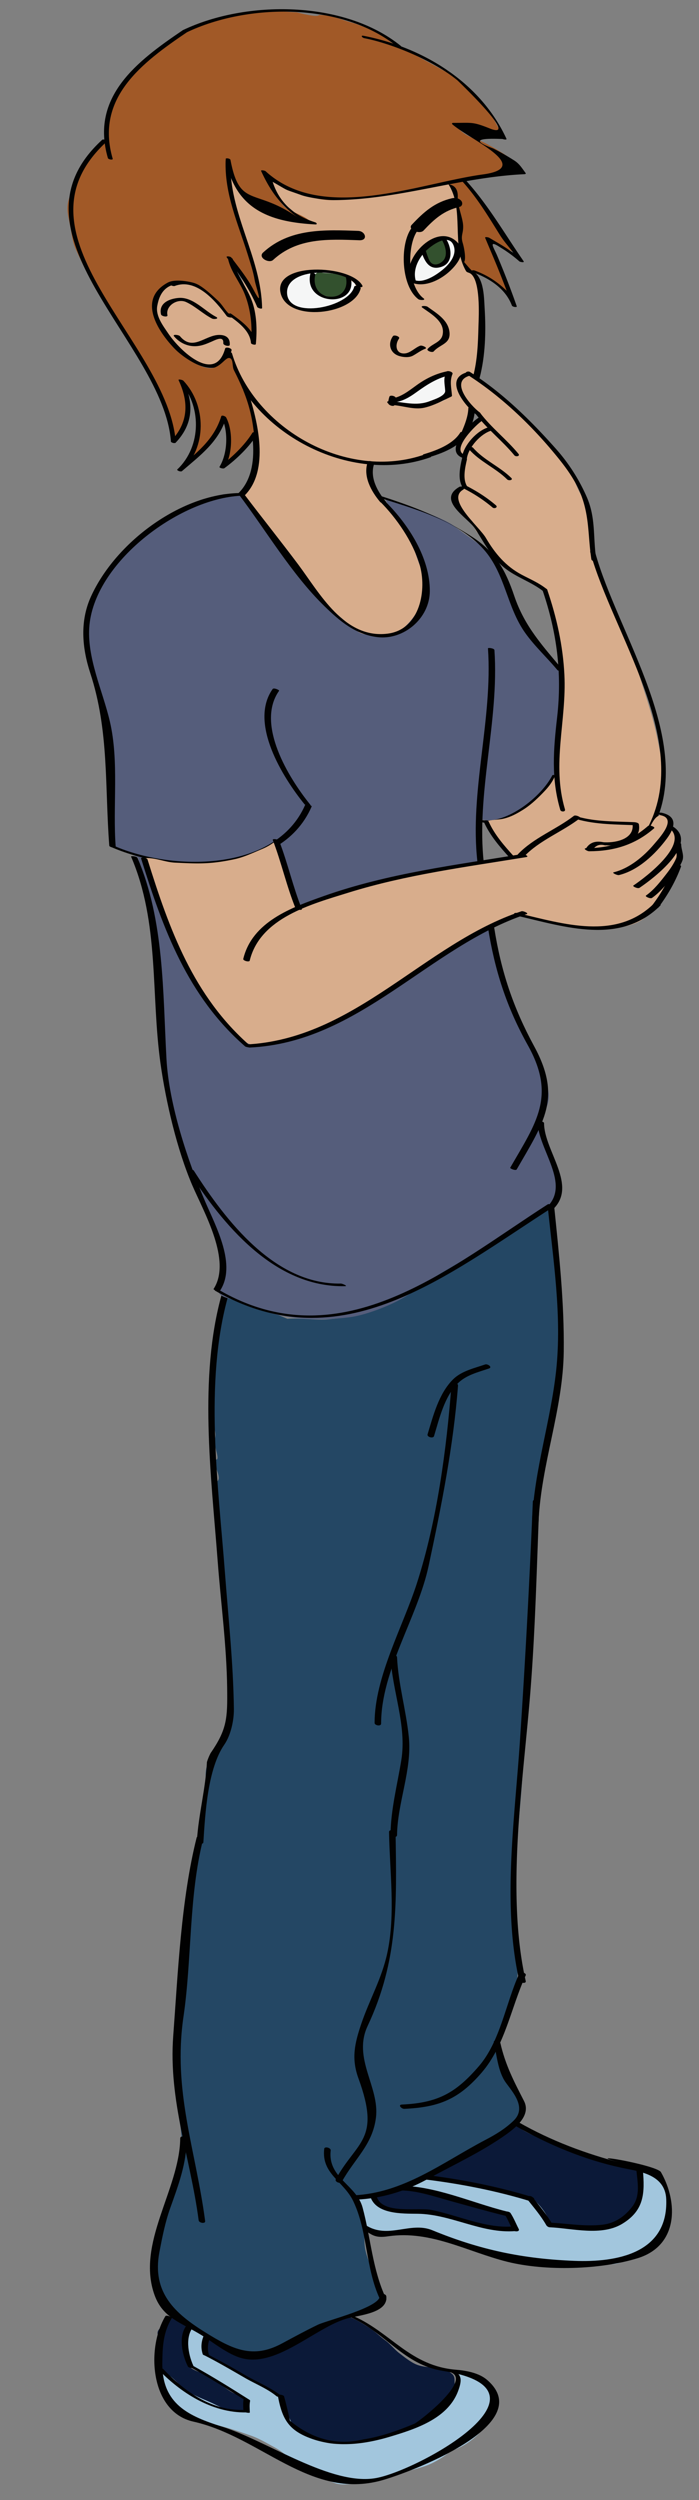 <svg xmlns="http://www.w3.org/2000/svg" width="53.802" height="192.227" viewBox="-4.886 -0.206 53.802 192.227"><rect x="-4.886" y="-0.206" width="53.802" height="192.227" fill="#808080" stroke="none"/><defs><style/></defs><g id="ID0.3783438066020608" transform="translate(.15 .55)"><g id="Shoes"><path id="Shoe_Right" fill="#0B1938" d="M36.281 170.044c.189.562 1.638 1.113 2.191 1.359.938.416 2.063.902 3.021 1.205.892.281 1.708.58 2.644.811.403.098 1.242.242 1.641.322.623.127.406.729.527 1.209.633 2.535-2.234 3.635-4.336 3.697-.576.018-1.062-.137-1.607-.252-.432-.092-1.133.008-1.529-.18-.83-.387-.695-1.646-1.723-1.984-2.518-.832-5.367-1.541-7.959-1.762.928-.617 2.574-1.576 3.479-2.094 1.134-.648 2.233-1.396 3.334-1.949m.209 8.305c-.138-.283-.26-.613-.425-.881-.165-.268.079-.166-.181-.314-.213-.121-.922-.18-1.158-.26-.995-.346-2.005-.598-3.016-.916a50.292 50.292 0 0 0-2.377-.682c-.658-.17-1.635-.375-2.293-.23-.576.121-1.381.488-1.978.5-.337 1.602 3.61 1.371 4.438 1.424 1.775.109 3.543 1.166 5.307 1.389.546.072 1.01-.227 1.535-.154" transform="matrix(.95 0 0 .95 .15 .9)"/><path id="Shoe_Trim_Right_1_" fill="#A2C6DD" d="M46.435 173.858c-.06.174.164.531.129.797-.045.334-.166.572-.098.926.129.645-.273.977-.568 1.539-.248.473-1.018.963-1.508 1.129-.953.324-1.863.348-2.854.297-.458-.027-.926-.051-1.377-.096-.23-.023-.598.029-.807-.066-.172-.076-.151-.098-.239-.285-.323-.674-.644-1.154-1.188-1.688-.279-.277-.473-.312-.875-.422-.469-.131-.787-.127-1.259-.246-.417-.107-1.08-.277-1.513-.34-.512-.068-.881-.229-1.387-.354-.611-.148-1.254-.291-1.881-.357-.496-.055-1.043-.217-1.529-.217a2.134 2.134 0 0 0-.885.197c-.869.416-1.211.5-1.313.729.614.256 1.36.051 2.006.277.675.234 1.377.498 2.095.662.756.174 1.502.498 2.273.615.318.047.6.135.921.213.349.082.911.096 1.214.285.246.152.645.965.63 1.246-1.176.062-2.428-.066-3.532-.479-.783-.291-1.59-.598-2.391-.797-1.234-.309-2.652.18-3.855-.209-.553-.178-1.019-.133-1.435-.549-.224-.225-.28-.654-.612-.645-.24.006-.638.041-.854.133-.536.225-.116.934.04 1.338.184.477.533 1.201 1.012 1.365.52.176 1.205.23 1.77.127a10.797 10.797 0 0 1 1.799-.184c1.253-.037 2.51.699 3.697 1.146.816.307 1.658.566 2.455.9.668.279 1.363.332 2.071.439.888.135 1.704.014 2.603.102.949.096 1.951.18 2.91.104.881-.07 1.976.213 2.806-.146.291-.127.524-.139.812-.271.551-.252 1.35-.646 1.766-1.086.559-.592 1.021-.709 1.271-1.604.206-.74.146-1.207.086-1.896a5.496 5.496 0 0 0-.489-1.762c-.125-.27-.404-.492-.656-.629-.207-.113-1.195-.457-1.291-.23" transform="matrix(.95 0 0 .95 .15 .9)"/><path id="Shoe_Left" fill="#0B1938" d="M22.547 185.722c.628.107 1.271.541 1.808.871.608.373.895.719 1.453 1.123.34.248.742.74 1.08.996.375.285.731.574 1.146.803.751.412 1.453.275 2.251.447.295.068.587.203.833.391.297.229.242.449.255.812.011.371.086.707-.12 1.027a7.38 7.38 0 0 1-1.123 1.281c-.391.332-.695.334-1.084.662-.359.305-1.014.611-1.471.701-1.158.229-1.385.52-2.538.791-.851.197-2.53.455-3.417.406-.607-.027-.953-.188-1.527-.34-.654-.176-1.211-.391-1.756-.789-.562-.416-.668-.768-.729-1.445-.023-.264-.285-.625-.414-.859-.127-.234-.191-.527-.416-.639-.538-.281-1.04-.588-1.561-.887-.605-.342-1.166-.74-1.793-1.045-.595-.287-1.148-.703-1.746-.963-.358-.154-.611-.162-.67-.604-.043-.322.148-.617.133-.953.851.299 1.563.879 2.41 1.217.361.145.658.326 1.055.383.443.061.781-.107 1.186-.271.414-.168.848-.328 1.281-.475.512-.174.943-.467 1.42-.697.994-.486 2.057-1.137 3.07-1.57.197-.084 1.488-.312 1.479-.504m-8.622 6.944c-.071-.301-.657-.449-.924-.572-.297-.137-.533-.32-.797-.504-.517-.354-1.037-.727-1.593-1.025-.516-.279-1.178-.35-1.401-.926-.09-.229-.078-.473-.14-.73-.053-.242.119-.604.06-.859-.131-.559-.108-.877.179-1.338-.408-.312-.877-.619-1.375-.768-.371-.113-.576.02-.629.375-.044.285-.24.4-.41.645-.179.252-.006.459-.043.787-.041.342.017.693.03 1.029.024.611-.131 1.229.384 1.656.498.412.891.914 1.37 1.34.619.551 1.371.816 2.111 1.18.384.189.782.334 1.192.475.457.16 1.045.441 1.545.355.25-.043.401-.18.474-.443.043-.16.047-.654-.099-.701" transform="matrix(.95 0 0 .95 .15 .9)"/><path id="Shoe_Trim_Left" fill="#A2C6DD" d="M31.357 190.142c.832.197.287 1.553.025 1.979-.273.445-.367.775-.822 1.086-.268.182-.613.299-.859.516-.283.248-.385.365-.766.535-1.098.482-2.459 1.078-3.627 1.365-.746.182-1.627.34-2.396.414-1.547.145-2.571-.119-3.951-.896-1.008-.57-1.073-1.656-1.457-2.607-.2-.494-.735-.596-1.188-.865-.654-.389-1.277-.805-1.943-1.18-.695-.391-1.418-.73-2.127-1.105-.564-.303-1.225-.596-1.123-1.34.035-.246.382-.615.312-.766-.068-.152-.521-.25-.664-.318-.154-.078-.402-.33-.572-.346-.463-.029-.578.92-.574 1.303.008.482.086 1.09.279 1.527.135.305.369.381.639.541.364.219.688.49 1.061.68.598.305 1.109.678 1.688 1.021.436.26 1.184.543 1.312 1.043.055.211.164.586-.068.701-.159.08-.686-.064-.893-.064-.695 0-1.176-.256-1.783-.549-.78-.377-1.756-.695-2.426-1.242-.533-.432-1.082-1.174-1.779-1.359-.043.258.094.547.162.793.076.277.09.51.09.797 0 .607.148 1.02.582 1.457.766.781 2.127 1.02 3.178 1.195 1.072.178 2.15.561 3.193.924.691.242 1.24.582 1.881.926.683.367 1.145.82 1.744 1.264.301.221.613.398.895.645.223.193.426.236.701.352.359.152.754.369 1.115.484.26.086.504.205.766.248.703.109 1.441-.076 2.141-.098 1.012-.033 1.91-.385 2.855-.738.902-.344 1.857-.453 2.715-.91a7.454 7.454 0 0 0 1.115-.699c.354-.281.751-.379 1.146-.588 1.49-.787 3.099-2.576 2.678-4.359-.148-.629-.665-1.158-1.276-1.361-.585-.197-1.444-.488-2.069-.455" transform="matrix(.95 0 0 .95 .15 .9)"/><g id="Right_Shoe_Lines"><g id="ID0.6123573230579495" fill="#010101"><path id="ID0.28505046339705586" d="M24.16 178.345c-.211-.139-.645.039-.346.229.859.562 1.06.846 2.182.68 3.439-.502 6.411 1.252 9.641 2.061 3.086.77 7.531.658 10.586-.293 3.284-1.023 3.269-4.518 1.869-6.959-.335-.586-6.982-1.73-3.125-.719-2.966-.773-5.767-1.812-8.434-3.336-.258-.145-.541.129-.23.309 2.674 1.527 5.549 2.732 8.569 3.385 1.317.289 3.571.473 3.649 2.562.162 4.357-3.989 5.115-7.444 4.979-4.162-.166-7.601-.873-11.511-2.479-1.781-.732-3.6.762-5.406-.419z" transform="matrix(.95 0 0 .95 .15 .9)"/><path id="ID0.2633480802178383" d="M46.625 173.872c-.021-.232-.555-.309-.531-.041.09 1.002.358 2.113-.308 3-.601.799-1.409 1.369-2.433 1.486-1.451.166-2.873-.107-4.32-.172-.357-.018-.247.363.048.379 1.833.084 4.204.746 5.897-.293 1.761-1.078 1.814-2.472 1.647-4.359z" transform="matrix(.95 0 0 .95 .15 .9)"/><path id="ID0.7318954882211983" d="M37.691 176.095c-.146-.186-.645-.109-.438.15.545.688 1.118 1.354 1.554 2.119.112.197.646.197.502-.059-.456-.798-1.05-1.493-1.618-2.21z" transform="matrix(.95 0 0 .95 .15 .9)"/><path id="ID0.9398090578615665" d="M28.974 174.28c-.357-.045-.24.344.047.379 2.85.348 5.779.924 8.52 1.766.322.1.413-.256.096-.354-2.796-.859-5.76-1.437-8.663-1.791z" transform="matrix(.95 0 0 .95 .15 .9)"/><path id="ID0.4406727198511362" d="M26.793 175.171c-.354.006-.065.381.183.379 1.26-.025 2.752.482 3.945.814 1.508.418 3.012.848 4.532 1.223.323.084.421-.273.095-.354-2.764-.687-5.867-2.121-8.755-2.062z" transform="matrix(.95 0 0 .95 .15 .9)"/><path id="ID0.2346159191802144" d="M36.289 178.833c.355-.029.07-.396-.182-.377-2.225.182-4.471-.912-6.611-1.334-1.113-.221-4.008.383-4.432-1.086-.064-.225-.602-.287-.53-.041.431 1.498 2.606 1.42 3.851 1.436 2.699.031 5.181 1.623 7.904 1.402z" transform="matrix(.95 0 0 .95 .15 .9)"/><path id="ID0.8513877997174859" d="M35.908 177.38c-.123-.188-.659-.184-.501.059.263.4.435.848.657 1.271.104.201.638.205.5-.057-.221-.422-.394-.873-.656-1.273z" transform="matrix(.95 0 0 .95 .15 .9)"/></g></g><g id="Left_Shoe_Lines"><g id="ID0.5589553508907557" fill="#010101"><path id="ID0.23305168049409986" d="M8.468 185.862c.035-.061-.451-.266-.525-.146-1.577 2.6-1.231 7.76 2.263 8.537 5.461 1.219 9.446 6.348 15.237 4.764 2.102-.576 12.791-4.502 8.557-8.145-.654-.562-1.686-.75-2.5-.816-3.693-.299-5.266-2.963-8.225-4.299-.114-.047-.612-.084-.299.061 2.86 1.291 4.289 3.832 7.443 4.33 9.805 1.549-1.984 8.055-5.41 8.674-3.631.656-8.828-3.014-12.484-4.164-2.696-.846-4.864-1.832-4.832-5.107.012-1.349.062-2.517.775-3.689z" transform="matrix(.95 0 0 .95 .15 .9)"/><path id="ID0.32446596631780267" d="M14.5 193.509c.254-.004-.236-.205-.341-.203-2.536.045-4.746-1.564-6.392-3.309-.084-.09-.578-.156-.477-.049 1.844 1.953 4.42 3.612 7.21 3.561z" transform="matrix(.95 0 0 .95 .15 .9)"/><path id="ID0.22177046863362193" d="M30.955 190.071c-.305-.074-.348.074-.04.148 2.134.52-2.454 4.062-2.804 4.207-1.311.545-2.697 1.047-4.11 1.262-2.129.516-4.116.016-5.967-1.506a33.894 33.894 0 0 0-.472-1.955c-.026-.158-.53-.188-.522-.143.345 1.943.86 2.889 2.781 3.566 2.047.723 4.266.439 6.31-.174 2.076-.623 4.686-1.455 5.525-3.695.38-1.016.287-1.469-.701-1.71z" transform="matrix(.95 0 0 .95 .15 .9)"/><path id="ID0.3993028518743813" d="M11.364 188.81c-.117-.059-.61-.1-.302.057 1.142.576 2.238 1.223 3.345 1.859.812.469 1.812.869 2.532 1.467.097.078.58.135.476.047-.875-.725-2.021-1.174-3-1.744a59.584 59.584 0 0 0-3.051-1.686z" transform="matrix(.95 0 0 .95 .15 .9)"/><path id="ID0.7009192113764584" d="M10.255 189.778c-.09-.051-.617-.117-.396.006 1.512.838 2.979 1.752 4.443 2.678.086.057.613.131.396-.006-1.46-.924-2.927-1.84-4.443-2.678z" transform="matrix(.95 0 0 .95 .15 .9)"/><path id="ID0.9466923717409372" d="M9.767 189.794c.064.129.547.16.516.096-.451-.879-.773-2.352-.148-3.223.036-.047-.435-.264-.523-.141-.628.875-.3 2.379.155 3.268z" transform="matrix(.95 0 0 .95 .15 .9)"/><path id="ID0.7554976916871965" d="M14.259 193.372c.004.145.526.211.523.141-.01-.312-.043-.631.025-.943.025-.117-.502-.246-.523-.143-.068.31-.034.629-.025.945z" transform="matrix(.95 0 0 .95 .15 .9)"/><path id="ID0.30537131475284696" d="M10.968 188.796c.043.129.547.186.514.1-.156-.48-.115-.922.057-1.387.038-.092-.479-.256-.521-.141-.181.481-.21.945-.05 1.428z" transform="matrix(.95 0 0 .95 .15 .9)"/></g></g></g><g id="Pants"><path id="Pants_2_" fill="#244764" d="M23.046 175.97c.078.018.154-.008.234.014.017.758.367 1.145.607 1.791.271.734.106 1.586.221 2.391.107.75.498 1.441.619 2.188.113.691.666 1.088.851 1.725.347 1.193-2.479 1.35-3.438 1.787-1.531.697-3.088 1.605-4.625 2.25-1.291.539-2.422 1.359-3.664.756-1.623-.783-1.457-.66-3.195-1.902-1.867-1.01-2.369-.855-3.301-2.459-.502-.865-.351-1.412-.267-2.365.122-1.357.286-2.557.56-3.857.254-1.195.639-1.959 1.061-3.146.418-1.178.652-2.812.523-4.18-.123-1.293-.455-2.398-.508-3.752-.103-2.623.547-5.244.701-7.781.165-2.727.164-5.463.561-8.123.203-1.348.486-2.527.669-3.906.178-1.367.465-2.58.61-4.135.055-.611-.149-1.211-.013-1.869.147-.717.606-1.242 1.037-1.764.929-1.129.938-2.404.938-3.805 0-1.559-.082-3.035-.213-4.605-.145-1.758-.218-3.656-.498-5.547-.397-2.656-.69-4.777-.461-7.502.703-.154-.619-1.984-.068-1.799.488.162-.189-1.141-.043-1.637.25-.859-.527-1.232-.021-3.35.113-.482-.486-3.006.064-2.977-.113.34.207-1.764.207-2.117 0-1.686.246-3.416.576-3.238.523.01 5.08 1.959 5.057 1.938 1.086-.09 2.283.148 3.371.039 1.629-.168 1.727-.209 3.275-.637 3.4-.938 11.203-7.435 14.434-8.251.824-.209 1.611 14.533-.256 18.89-.305.717-.271 1.982-.396 2.629-.169.867-.285 1.85-.326 2.719-.074 1.551.071 3.15-.091 4.666-.176 1.664-.487 3.088-.319 4.705.146 1.4-.25 2.793-.248 4.195.002 1.377-.264 2.844-.26 4.232.014 5.467-1.078 10.834-.81 16.227.065 1.305.372 2.701.247 3.969-.131 1.324-.863 2.486-1.252 3.766-.393 1.301-.258 2.574.205 3.799.398 1.049 1.609 2.277 1.33 3.502-.229.99-1.699 1.471-2.504 2.053-1.141.83-3.056 1.812-4.299 2.434-2.345 1.172-3.923 2.221-6.642 2.24" transform="matrix(.95 0 0 .95 .15 .9)"/><g id="Pants_Lines_2_"><g id="ID0.4155438197776675" fill="#010101"><path id="ID0.21040254598483443" d="M34.159 109.017c.308-.105-.111-.395-.31-.326-.893.307-1.922.527-2.613 1.219-1.147 1.15-1.598 2.936-2.053 4.438-.066.217.457.361.523.143.422-1.396.836-3.18 1.904-4.25.694-.699 1.646-.916 2.549-1.224z" transform="matrix(.95 0 0 .95 .15 .9)"/><path id="ID0.7107321028597653" d="M31.65 110.399c.018-.232-.508-.354-.524-.141-.403 5.311-1.177 11.09-2.817 16.172-1.129 3.494-3.418 7.555-3.418 11.275 0 .209.529.305.529.051 0-4.326 2.952-8.58 3.848-12.758 1.03-4.817 2.007-9.681 2.382-14.599z" transform="matrix(.95 0 0 .95 .15 .9)"/><path id="ID0.5298327566124499" d="M13.032 103.128c.063-.219-.464-.359-.519-.139-1.895 6.73-.861 14.705-.34 21.561.26 3.445.73 6.896.773 10.35.029 2.42-.008 3.318-1.344 5.252-.119.23-.219.469-.295.717-.107 2.174-.676 4.207-.812 6.361-.018.234.509.354.523.141.149-2.363.354-5.971 1.699-7.912.528-.768.784-1.965.774-2.879-.047-3.68-.442-7.312-.72-10.973-.543-7.167-1.711-15.471.261-22.479z" transform="matrix(.95 0 0 .95 .15 .9)"/><path id="ID0.9860925432294607" d="M26.709 132.384c-.01-.211-.541-.303-.528-.055.133 2.793 1.332 5.572.875 8.385-.328 2.016-.847 3.967-.875 6.018-.004.209.524.307.528.051.038-2.652 1.226-5.285.955-7.938-.221-2.176-.85-4.274-.955-6.461z" transform="matrix(.95 0 0 .95 .15 .9)"/><path id="ID0.6904278523288667" d="M39.435 95.845c-.021-.213-.555-.299-.529-.053.453 4.419 1.174 8.957.693 13.406-.447 4.117-1.769 8.018-1.953 12.174-.008.207.518.305.529.051.209-4.693 1.984-9.078 2.041-13.775.049-3.977-.377-7.854-.781-11.803z" transform="matrix(.95 0 0 .95 .15 .9)"/><path id="ID0.6602921220473945" d="M37.134 158.138c.09-.193-.429-.352-.525-.141-1.098 2.398-1.523 5.471-3.271 7.492-1.845 2.137-3.29 2.969-6.229 3.102-.356.018-.041.357.191.348 2.842-.127 4.428-.805 6.254-2.918 1.92-2.223 2.369-5.237 3.58-7.883z" transform="matrix(.95 0 0 .95 .15 .9)"/><path id="ID0.765230895485729" d="M36.607 158.55c.048.209.582.285.529.045-1.609-7.113-.225-15.992.359-23.189.422-5.197.533-10.357.746-15.566.009-.207-.518-.307-.529-.051a764.626 764.626 0 0 1-1.042 19.326c-.413 6.259-1.454 13.279-.063 19.435z" transform="matrix(.95 0 0 .95 .15 .9)"/><path id="ID0.21591732883825898" d="M35.08 163.61c-.048-.209-.583-.285-.529-.051.233 1.012.338 2.361.957 3.234.545.768 1.749 2.043.645 3.105-.705.674-1.465 1.127-2.315 1.57-3.464 1.822-6.58 4.281-10.639 4.471-.36.018-.043.359.188.35 2.062-.096 3.959-.662 5.771-1.654 2.092-1.143 4.447-2.234 6.385-3.617.79-.568 2.044-1.562 1.452-2.717-.827-1.609-1.502-2.894-1.915-4.691z" transform="matrix(.95 0 0 .95 .15 .9)"/><path id="ID0.04007707303389907" d="M10.638 177.968c.025.213.562.295.524.051-.769-5.809-2.636-10.52-1.754-16.547.69-4.709.418-9.695 1.586-14.34.058-.223-.468-.361-.522-.143-1.256 4.998-1.514 10.92-1.896 16.053-.391 5.24 1.388 9.836 2.062 14.926z" transform="matrix(.95 0 0 .95 .15 .9)"/><path id="ID0.05291978782042861" d="M25.839 184.104c-.025-.213-.559-.297-.527-.051.113.934-4.287 2.008-5.021 2.361-.996.479-1.949 1.002-2.924 1.523-2.332 1.252-3.961.477-6.139-.873-2.477-1.537-4.398-3.225-3.773-6.523.229-1.197.465-2.412.875-3.561.672-1.885 1.32-3.598 1.342-5.605.002-.209-.525-.307-.529-.051-.043 4.135-3.599 8.508-2.074 12.705.677 1.855 2.141 2.201 3.822 3.24.955.592 2.109 1.547 3.234 1.85 2.836.76 5.948-2.469 8.521-3.209.929-.268 3.361-.421 3.193-1.806z" transform="matrix(.95 0 0 .95 .15 .9)"/><path id="ID0.024109832476824522" d="M26.591 146.587c-.005-.209-.533-.305-.529-.053.05 3.186.535 6.645-.139 9.779-.453 2.109-1.443 3.771-2.121 5.773-.533 1.584-.804 2.791-.216 4.396 1.826 4.994-.12 5.043-1.836 8.146-.123.225.38.404.481.223 1.045-1.893 2.5-2.996 2.771-5.211.304-2.469-1.909-4.779-.676-7.408 2.496-5.311 2.353-9.907 2.265-15.645z" transform="matrix(.95 0 0 .95 .15 .9)"/><path id="ID0.12331758998334408" d="M21.335 172.313c.028-.232-.5-.357-.525-.141-.242 2.047 1.598 2.627 2.369 4.273 1.17 2.482.959 5.355 2.146 7.9.087.189.615.219.496-.039-1.121-2.402-1.225-4.855-1.901-7.373-.491-1.836-2.844-2.407-2.585-4.62z" transform="matrix(.95 0 0 .95 .15 .9)"/></g></g></g><g id="Face"><path id="Face_1_" fill="#D8AD8C" d="M30.687 12.965c-.129.15.285-.012.349.184.215.662.45.6.655 1.25.209.659-.144 1.614.132 2.281.295.715-.229 1.689.106 2.382.075.157.152.397.301.501.115.079.393.585.474.646.19.147.257.12.315.357.328 1.33.356 2.66.436 4.061.038.698.193 1.382.137 2.085-.031.387.045.735.01 1.122-.045.539-.285 1.025-.394 1.546-.175.843-.246 1.641-.556 2.472-.119.318-.334.607-.418.934-.057.22.023.269-.1.505-.061.117-.14.22-.223.305-1.041 1.075-2.834 1.67-4.244 1.897-.708.115-1.55.217-2.23.179-.274-.014-.601.097-.851.055-.38-.06.007.729-.095 1.097-.164.594.464 1.425.85 1.732.469.372.541.828 1.036 1.18.304.211.726.892.933 1.197.228.331.543 1.405.815 1.698.483.518.07.341.483.903.459.624.31.503.359 1.311.037.583.484 1.534-.043 2.024-.258.243-.341.722-.494 1.025-.223.435-1.218 1.436-1.722 1.538-.851.172-2.614.52-3.315-.142-.25-.236-2.397-2.039-2.646-2.28-1.087-1.066-.712-1.004-1.69-2.376-.473-.663-.91-1.497-1.568-1.988-.635-.471-.336-1.02-1.012-1.408-.711-.408-.104-.527-.814-.965-.285-.176-.42-.769-.738-.891-.299-.111-.248-.501-.619-1.112.088-.526 1.129-2.198 1.121-3.12-.014-1.334-.438-2.072-.494-3.418-.028-.688-.399-.991-.502-1.68-.047-.312-.27-.353-.379-.659-.105-.278-.053-.496-.258-.679-.078-.139-.447-2.365-.896-1.698-.696 1.038-1.373 1.116-1.812.818-.516-.351-.729-.129-1.25-.494-.614-.432-.942-.71-1.353-1.306-.416-.603-.84-1.098-1.129-1.817-.375-.932-.239-2.479.457-2.787.634-.282 1.566-.468 2.195-.304.608.159 1.17.68 1.682 1.025 1.063.716 1.138 1.328 1.384 1.584-.062-.381.733.504 1.032.735.498.421.605.718.875 1.346.14.325.117-.074.185.256.065.316-.188-.898-.065-.594-.098-1 .166.594.062-.426-.049-.481.033-.735-.145-1.21-.219-.594-.047.123-.285-.471.188.287-.936-2.658-.438-1.942.348.493-.908-2.384-.795-1.799-.031-.473 2.203 3.679 2.078 3.199-.111-.423-.07-1.542-.227-1.959-.49-1.308-.24-1.456-.801-2.736-.269-.607-.591-1.474-.753-2.096-.135-.518-.272-1.122-.51-1.937-.134-.239-.543-2.262-.071-1.831.452.416 1.471 2.546 2.036 2.781 1.351.563 1.683 1.054 3.132 1.155-.465-.104 1.76.295 1.432.063-.359-.255-1.227-.59-1.533-.913-.293-.31-.572-.417-.9-.704-.428-.371-.303-.365-.66-.857-.211-.369-1.008-1.927-.543-1.427.553.599 2.073 1.322 2.887 1.63.787.298 1.75.316 2.445.272.821-.052 2.01.003 2.911-.146.765-.128 1.488-.072 2.171-.366 1.002-.032.534-.014.521-.032l.764-.165c1.149-.436.896-.061 2.044-.415" transform="matrix(.95 0 0 .95 .15 .9)"/><g id="Face_Lines"><g id="ID0.5847395132295787" fill="#010101"><path id="ID0.36607834277674556" d="M9.122 25.469c-.104-.123-.629-.168-.483.002.463.555 1.17.874 1.901.796.416-.044.752-.191 1.131-.354.332-.144 1.007-.514.961.119-.016.192.511.3.523.141.043-.581-.328-.819-.882-.808-1.127.022-2.112 1.346-3.151.104z" transform="matrix(.95 0 0 .95 .15 .9)"/><path id="ID0.9774431996047497" d="M13.304 26.61c.047-.172-.476-.314-.523-.141-.809 2.904-3.676.158-4.592-1.199-.43-.641-1.055-1.431-.908-2.251.213-1.21.843-1.86 2.154-1.801.354.016-.023-.274-.209-.283-1.541-.068-2.351.73-2.502 2.257-.098.983 1.113 2.339 1.684 3.01 1.199 1.413 4.156 3.076 4.896.408z" transform="matrix(.95 0 0 .95 .15 .9)"/><path id="ID0.5416430425830185" d="M11.718 24.038c.16.084.633.022.318-.141-.932-.481-1.855-1.613-3.008-1.528-.76.057-1.645.418-1.443 1.33.039.17.564.255.523.07-.17-.77.82-1.39 1.52-1.062.752.351 1.352.949 2.09 1.331z" transform="matrix(.95 0 0 .95 .15 .9)"/><path id="ID0.41236252849921584" d="M12.913 23.841c.097.13.623.183.485-.001-1.123-1.53-3.034-3.482-5.118-2.681-.209.08.271.302.42.244 1.718-.66 3.304 1.201 4.213 2.438z" transform="matrix(.95 0 0 .95 .15 .9)"/><path id="ID0.6560165639966726" d="M32.306 20.208c.082.14.607.203.486-.002-.516-.879-.535-2.357-.643-3.347-.146-1.347-.014-2.504-.803-3.714-.088-.136-.613-.194-.486.002 1.344 2.061.202 4.944 1.446 7.061z" transform="matrix(.95 0 0 .95 .15 .9)"/><path id="ID0.3196215317584574" d="M13.339 26.863c-.051-.169-.574-.244-.525-.071 1.933 6.481 10.056 10.795 16.602 8.475.208-.073-.27-.298-.42-.244-6.289 2.228-13.832-2.031-15.657-8.16z" transform="matrix(.95 0 0 .95 .15 .9)"/><path id="ID0.4138333359733224" d="M28.368 16.921c.118-.162-.39-.337-.488-.201-.97 1.331-.842 4.716.558 5.754.125.093.652.101.418-.074-1.294-.958-1.38-4.254-.488-5.479z" transform="matrix(.95 0 0 .95 .15 .9)"/><path id="ID0.6931495200842619" d="M29.191 26.498c-.127.145.375.331.488.202.53-.605 1.43-.594 1.27-1.637-.145-.944-1.055-1.465-1.766-1.977-.125-.091-.654-.097-.418.074.711.511 1.844 1.132 1.64 2.176-.123.634-.814.706-1.214 1.162z" transform="matrix(.95 0 0 .95 .15 .9)"/><path id="ID0.7708320207893848" d="M26.869 25.663c.117-.162-.391-.337-.488-.201-.447.617-.24 1.393.52 1.614.336.099.783.139 1.102-.035.333-.183.643-.427 1.001-.56.208-.077-.271-.301-.42-.244-.405.15-.776.572-1.21.622-.777.086-.859-.708-.505-1.196z" transform="matrix(.95 0 0 .95 .15 .9)"/><path id="ID0.10616219183430076" d="M24.855 35.793c.056-.164-.465-.314-.523-.141-.391 1.159.277 2.357 1.005 3.229.103.123.63.168.486-.002-.699-.837-1.341-1.972-.968-3.086z" transform="matrix(.95 0 0 .95 .15 .9)"/><path id="ID0.9261908582411706" d="M32.877 28.707c-.046.173.479.314.522.14.468-1.778.522-3.783.41-5.611-.062-.997-.037-2.786-1.229-3.151-.312-.096-.373.15-.064.244 1.014.311.809 3.635.791 4.321-.034 1.348-.085 2.746-.43 4.057z" transform="matrix(.95 0 0 .95 .15 .9)"/><path id="ID0.5998756154440343" d="M28.863 35.025c-.205.06.268.289.419.244 1.034-.305 2.448-.833 3.038-1.804.107-.177-.404-.34-.488-.201-.581.955-1.948 1.459-2.969 1.761z" transform="matrix(.95 0 0 .95 .15 .9)"/><path id="ID0.2880496885627508" d="M13.868 38.167c-.134.13.36.324.485.2 2.064-2.048 1.062-6.049.293-8.398-.053-.168-.58-.24-.522-.07.755 2.311 1.774 6.252-.256 8.268z" transform="matrix(.95 0 0 .95 .15 .9)"/><path id="ID0.5999437849968672" d="M31.945 33.217c-.065.15.449.314.523.141.268-.617.521-1.258.545-1.937.008-.194-.52-.295-.524-.141-.026.679-.278 1.322-.544 1.937z" transform="matrix(.95 0 0 .95 .15 .9)"/></g></g></g><g id="Shirt"><path id="Shirt_2_" fill="#555D7B" d="M14.113 38.271c.609.86.609.86 1.174 1.537.738.88 1.299 1.579 1.762 2.644.512 1.179 2.432 2.382 2.906 3.574.449 1.132 1.768 1.981 2.744 2.735 1.257.97 1.004.799 2.722.97 1.619.159 2.983-1.701 3.536-3.263.506-1.431.124-1.202-.408-2.468-.23-.546-.839-2.567-1.227-3.067-.799-1.033-1.248-1.262-1.528-2.31 1.38.472 4.58 1.451 5.546 2.218 1.994 1.581 4.167 2.464 4.471 5.185.151 1.342 1.566 3.525 2.133 4.291.789 1.067 1.475 1.244 1.85 1.987.602 1.191-.229 4.905-.123 5.965.115 1.147.118 2.031-.469 3.305-.484 1.052-1.671 1.891-2.645 2.447-.564.32-1.783.77-2.752.604-.576-.1-.451.438-.416 1.377.06 1.542-.254 2.662.207 3.777.553 1.342.58 2.584.81 4.004.112.69.086 1.357.282 2.037.23.802.636 1.446.84 2.179.18.647.105 1.251.334 1.862.238.64.623 1.23.91 1.86.58 1.271 1.392 2.209 1.793 3.571.195.667.527 1.262.42 2.015-.088.622-.543 1.214-.588 1.845-.101 1.379.746 2.486 1.084 3.604.228.749.373 1.393.246 2.062-.181.938-.285.967-1.164 1.522-1.26.795-2.594 1.363-3.806 2.214-1.312.926-2.815 1.77-4.194 2.572-1.289.746-2.34 1.633-3.657 2.344-1.06.57-2.847 1.248-4.015 1.396-2.804.357-5.726.186-8.144-.98-1.388-.666-3.2-.438-2.224-1.799.941-1.312-1.777-6.369-2.104-7.75-.682-2.883-1.461-3.717-2.02-7.281-.41-2.651-.549-2.317-.742-5.407-.09-1.373-.674-4.272-.389-5.713.271-1.377-.123-3.356-.834-5.289-1.242-3.38-.072-.66-.717-3.004-.834-.398-1.064-.496-2.062-.884-.506-.194 0-1.252 0-2.377 0-1.303 0-1.622-.154-2.803-.113-.859-.184-.997-.023-1.843.117-.621-.455-2.023-.223-2.697.217-.623-.322-1.229-.406-1.935-.151-1.311-1.353-3.435-1.233-4.812.235-2.726-.089-2.082 1.026-4.5.594-1.288 2.043-2.901 3.104-3.904 1.142-1.075 2.347-1.656 3.604-2.362 2.244-1.259.871-.601 3.312-1.274" transform="matrix(.95 0 0 .95 .15 .9)"/><g id="Shirt_Lines_2_"><g id="ID0.7054122132249177" fill="#010101"><path id="ID0.04322133073583245" d="M14.282 38.374c.257-.004-.231-.215-.341-.212-4.801.082-10.051 4.018-12.029 8.376-.907 1.992-.729 4.147-.055 6.203 1.527 4.667 1.17 9.153 1.537 13.95.011.156.531.213.524.141-.256-3.324.285-6.922-.476-10.183-.573-2.472-1.905-5.213-1.653-7.806.513-5.256 7.547-10.384 12.493-10.469z" transform="matrix(.95 0 0 .95 .15 .9)"/><path id="ID0.8909908910281956" d="M25.33 38.382c-.199-.064-.539.003-.182.117 2.867.919 6.504 1.881 8.58 4.219 1.773 2 1.856 4.65 3.371 6.773.771 1.081 1.75 1.974 2.6 2.994.078.096.581.168.475.041-1.644-1.976-3.119-3.53-3.967-6.036-.695-2.059-1.5-3.517-3.333-4.729-2.381-1.573-4.818-2.506-7.544-3.379z" transform="matrix(.95 0 0 .95 .15 .9)"/><path id="ID0.7282259715721011" d="M39.806 61.163c.043-.083-.459-.27-.524-.141-.869 1.715-3.661 3.932-5.693 3.613-.368-.059-.112.16.099.193 2.27.355 5.128-1.712 6.118-3.665z" transform="matrix(.95 0 0 .95 .15 .9)"/><path id="ID0.7448925022035837" d="M34.583 73.347c-.02-.126-.537-.218-.518-.094.553 3.512 1.5 6.481 3.242 9.601 2.31 4.137.672 6.273-1.426 9.91-.043.074.449.271.524.141 2.208-3.826 3.677-5.807 1.419-9.957-1.711-3.151-2.686-6.073-3.241-9.601z" transform="matrix(.95 0 0 .95 .15 .9)"/><path id="ID0.6100088409148157" d="M19.791 63.536c.041-.092-.468-.266-.523-.139-2.416 5.535-10.932 5.322-15.461 3.328-.123-.054-.619-.072-.303.068 4.779 2.102 13.722 2.625 16.287-3.257z" transform="matrix(.95 0 0 .95 .15 .9)"/><path id="ID0.7704726946540177" d="M19.21 63.347c.078.097.578.17.473.042-1.756-2.162-4.439-6.529-2.529-9.224.041-.058-.432-.27-.523-.141-1.942 2.741.82 7.158 2.579 9.323z" transform="matrix(.95 0 0 .95 .15 .9)"/><path id="ID0.7805127152241766" d="M25.816 38.901c-.088-.089-.584-.152-.473-.041 1.334 1.336 2.618 3.201 3.182 5.046.627 2.052.076 5.299-2.575 5.636-3.515.446-5.513-3.278-7.244-5.593-1.422-1.897-2.905-3.745-4.336-5.635-.097-.124-.556-.14-.521-.094 2.231 2.946 4.332 6.524 6.978 9.099 1.261 1.228 2.507 2.281 4.276 2.503 2.129.268 4.244-1.503 4.262-3.708.021-2.676-1.707-5.368-3.549-7.213z" transform="matrix(.95 0 0 .95 .15 .9)"/><path id="ID0.7762935534119606" d="M38.621 89.161c0-.149-.525-.223-.525-.141.004 2.234 2.774 5.096.703 6.985-.08.074.393.272.495.178 2.124-1.937-.669-4.764-.673-7.022z" transform="matrix(.95 0 0 .95 .15 .9)"/><path id="ID0.987479719799012" d="M22.498 102.356c.262-.006-.23-.217-.337-.213-5.354.105-9.328-5.092-11.916-9.137-.082-.129-.556-.152-.519-.094 2.83 4.427 7.018 9.558 12.772 9.444z" transform="matrix(.95 0 0 .95 .15 .9)"/><path id="ID0.9213130888529122" d="M39.417 95.909c.071-.045-.369-.258-.496-.178-7.885 5.051-16.605 12.651-26.527 6.991-.092-.055-.625-.113-.399.014 10.227 5.835 18.725-1.257 27.422-6.827z" transform="matrix(.95 0 0 .95 .15 .9)"/><path id="ID0.2212864337489009" d="M5.681 67.69c-.06-.134-.557-.18-.517-.096 2.31 5.387 1.59 11.107 2.381 16.739.438 3.116 1.339 6.983 2.584 9.877.945 2.188 3.203 6.095 1.716 8.371-.041.064.438.271.522.141 1.358-2.074-.312-5.148-1.179-7.159-1.453-3.369-2.957-7.929-3.159-11.6-.297-5.406-.178-11.21-2.348-16.273z" transform="matrix(.95 0 0 .95 .15 .9)"/><path id="ID0.09911620896309614" d="M34.601 50.875c-.012-.155-.53-.215-.524-.141.394 5.754-1.5 11.592-.856 17.261.018.159.532.206.524.141-.644-5.668 1.249-11.507.856-17.261z" transform="matrix(.95 0 0 .95 .15 .9)"/></g></g></g><g id="Right_Arm"><path id="Right_Arm_Color" fill="#D8AD8C" d="M32.138 35.562c-.213.538-.363 1.715.037 2.043.363.301-1.14.518-.89.955.371.647-.011.392.382.807.15.16.45.16.471.363.023.234.666.595.728.825.167.636.286.825.83 1.224.733.542.886 1.404 1.522 2.039.368.369.94.481 1.241.916.239.348 1.906 1.022 2.236 1.288.784.633 0 1.225.522 1.717.719 1.945.961 2.809.848 4.963-.08 1.526-.332 3.375-.332 4.911 0 .473-.076 1.039-.143 1.498-.055.389.012.629.055 1.019.09.838-.467 1.608-.951 2.124-.475.507-1.073 1.089-1.676 1.479-.572.366-1.147.689-1.828.815-.243.044-1.123.075-1.305.224-.218.176.381.416.49.637.299.599.648 1.211 1.073 1.773.216.287.43.453.792.432.406-.021.406-.187.667-.451.491-.498 1.554-.965 2.123-1.364.593-.416 1.122-.49 1.548-.908.262-.257.477-.375.777-.353.391.029.813.168 1.217.238.85.148 1.689.312 2.578.269.345-.019.846-.228.861.272.006.172-.307.623-.442.734-.472.389-1.317.369-1.913.396-.324.016-.73.02-1.042.137-.406.152-.613.371-.125.417 1.25.12 2.812-.574 3.838-1.233.59-.377.937-.593 1.224-1.219.26-.568.555-1.209.666-1.809.273-1.459-.115-3.217-.398-4.625-.409-2.021-1.037-3.722-1.645-5.729-.273-.897-.64-1.786-.979-2.64-.4-1.003-.337-.966-.724-1.964-.18-.461-.435-1.021-.588-1.489-.148-.457-.869-1.653-1.023-2.103-.311-.903-.047-2.447-.309-3.377-.262-.93-.453-1.708-.959-2.546-.582-.965-.832-2.51-1.752-3.12-.894-.589-1.875-2.365-2.764-2.962-.682-.456-3.672-3.516-4.618-3.649-.56.437-.7.561-.603 1.391.043.378 1.871 2.041 1.605 2.259-.232.191-1.656 1.786-1.775 2.071" transform="matrix(.95 0 0 .95 .15 .9)"/><g id="Right_Arm_Lines"><g id="ID0.648610710632056" fill="#010101"><path id="ID0.29767346335574985" d="M32.573 28.671c.239-.07-.052-.322-.226-.271-1.899.56-.104 2.748.793 3.422.16.12.478-.026.264-.186-.733-.55-2.442-2.49-.831-2.965z" transform="matrix(.95 0 0 .95 .15 .9)"/><path id="ID0.22740556625649333" d="M36.216 35.109c.115.142.489.073.33-.121-.963-1.173-2.191-2.104-3.109-3.319-.11-.148-.482-.08-.33.121.916 1.215 2.145 2.147 3.109 3.319z" transform="matrix(.95 0 0 .95 .15 .9)"/><path id="ID0.7338390341028571" d="M31.978 35.23c-.031.192.363.293.394.105.144-.893 1.128-1.993 1.997-2.23.238-.066-.053-.318-.227-.271-.945.258-2.008 1.426-2.164 2.396z" transform="matrix(.95 0 0 .95 .15 .9)"/><path id="ID0.6978229340165854" d="M35.634 37.061c.129.127.508.052.332-.121-.943-.93-2.216-1.436-3.092-2.439-.121-.138-.496-.067-.331.121.88 1.005 2.15 1.507 3.091 2.439z" transform="matrix(.95 0 0 .95 .15 .9)"/><path id="ID0.8898559394292533" d="M31.982 35.3c.207.082.428-.139.178-.24-1.096-.443 1.016-2.497 1.455-2.76.193-.115-.15-.322-.303-.23-.682.405-2.828 2.625-1.33 3.23z" transform="matrix(.95 0 0 .95 .15 .9)"/><path id="ID0.2429049531929195" d="M38.562 46.114c.158.124.475-.02.263-.188-.649-.509-1.298-.773-2.019-1.155-1.299-.688-2.166-1.729-2.901-2.98-.546-.928-3.234-3.098-1.839-3.902.193-.111-.149-.319-.303-.23-1.888 1.086.692 2.506 1.264 3.378.738 1.125 1.312 2.328 2.394 3.185.977.778 2.157 1.121 3.141 1.892z" transform="matrix(.95 0 0 .95 .15 .9)"/><path id="ID0.5656414902769029" d="M38.882 45.998c-.057-.171-.451-.17-.377.049 1.152 3.388 1.586 6.684 1.176 10.255-.3 2.607-.496 4.964.256 7.508.052.174.443.174.377-.049-1.088-3.689.143-7.171-.045-10.893-.117-2.358-.627-4.639-1.387-6.87z" transform="matrix(.95 0 0 .95 .15 .9)"/><path id="ID0.821934178005904" d="M42.763 42.966c-.049-.176-.453-.22-.399-.028 1.804 6.562 8.176 15.231 4.76 22.104-.095.19.278.337.358.176 3.435-6.91-2.901-15.638-4.719-22.252z" transform="matrix(.95 0 0 .95 .15 .9)"/><path id="ID0.5435489602386951" d="M35.855 67.704c.123.136.5.064.332-.122-.785-.868-1.561-1.741-2.049-2.818-.074-.163-.473-.159-.377.05.5 1.102 1.291 1.999 2.094 2.89z" transform="matrix(.95 0 0 .95 .15 .9)"/><path id="ID0.9326082416810095" d="M32.618 28.362c-.165-.104-.488.043-.263.187 2.565 1.628 4.894 3.79 6.852 6.105.984 1.165 1.958 2.382 2.48 3.84.619 1.73.496 3.285.767 5.023.028.181.431.231.399.027-.28-1.8-.016-3.366-.789-5.1a14.76 14.76 0 0 0-2.527-3.912c-2.048-2.301-4.309-4.513-6.919-6.17z" transform="matrix(.95 0 0 .95 .15 .9)"/><path id="ID0.1306577129289508" d="M31.986 37.629c.09.153.49.145.378-.049-.347-.59-.136-1.504.008-2.131.043-.189-.351-.293-.394-.105-.156.675-.364 1.652.008 2.285z" transform="matrix(.95 0 0 .95 .15 .9)"/><path id="ID0.743031611200422" d="M32.226 37.523c-.201-.102-.416.119-.176.241a11.88 11.88 0 0 1 2.399 1.568c.153.13.467-.013.263-.186-.767-.655-1.587-1.167-2.486-1.623z" transform="matrix(.95 0 0 .95 .15 .9)"/></g></g></g><g id="Left_Arm"><path id="Left_Arm_Color_2_" fill="#D8AD8C" d="M6.234 67.666c-.041.315.143.596.279.858.194.377.244.656.264 1.09.029.699.537 1.442.742 2.103.25.812.385 1.483.707 2.28.135.339.438.683.588 1.005.222.465.324.909.578 1.36.217.383.431.804.678 1.178.222.33.517.57.746.9.517.739.957 1.616 1.541 2.303.478.562 1.104 1.195 1.709 1.64.781.575 1.367.538 2.312.353 2.021-.395 3.867-1.229 5.75-2.071 3.522-1.578 6.603-3.827 9.771-5.979.824-.559 1.701-1.062 2.557-1.572.729-.434 1.322-.854 2.165-.78.883.079 1.667.327 2.537.543 1.034.254 2.071.302 3.123.464 1.407.218 4.229.059 5.024-1.4.469-.859.846-1.457 1.361-2.314.301-.501.891-1.432.982-2.014.078-.485-.157-.364-.17-.851-.016-.66-.213-.935-.565-1.554-.2-.354-.192-.907-.644-.971-.78-.11-.955 1.012-1.373 1.383-.27.24-.664.324-.937.566-.166.148-.282-.119-.476-.021-.215.108-.518.485-.76.506-.728.073-1.567.462-2.304.354.204-1 1.397-.47 2.077-.443.395.014.723-.121.986-.417.184-.21.642-.769.508-1.078-.12-.274-.568-.072-.915-.091-.468-.024-.933-.131-1.394-.17-.77-.068-1.668-.316-2.44-.272-.369.021-.556.249-.87.522-.586.512-1.361.58-1.986 1.019-.55.384-1.088.81-1.625 1.226-.617.477-1.457.449-2.228.609-.976.204-1.981.366-2.979.462-1.371.134-2.604.541-3.951.808-1.142.224-2.287.461-3.393.812-.999.316-2.105.428-3.124.781-.545.188-1.479.631-2.017.824-.486.175-.33-.139-.602-.646-.205-.377-.096-.777-.229-1.174-.143-.425-.307-.791-.42-1.225-.125-.476-.324-.683-.574-1.104-.15-.249-.48-.79-.475-1.062a4.572 4.572 0 0 1-1.031.584c-.739.311-1.434.643-2.186.806-.8.171-1.562.292-2.392.328-.813.036-1.638-.011-2.437-.048-.848-.039-1.641-.441-2.5-.36" transform="matrix(.95 0 0 .95 .15 .9)"/><g id="Left_Arm_Lines_2_"><g id="ID0.732623090967536" fill="#010101"><path id="ID0.362706299405545" d="M41.531 64.479c.111-.086-.362-.291-.491-.191-1.461 1.125-3.267 1.771-4.551 3.125-.11.115.384.303.491.191 1.283-1.354 3.09-2 4.551-3.125z" transform="matrix(.95 0 0 .95 .15 .9)"/><path id="ID0.25667169596999884" d="M42.042 66.895c-.063.094.427.289.524.141.222-.336.531-.473.933-.375.31.076.369-.131.056-.209-.598-.146-1.151-.108-1.513.443z" transform="matrix(.95 0 0 .95 .15 .9)"/><path id="ID0.878867058083415" d="M49.72 68.392c.049-.136-.47-.294-.524-.141a12.764 12.764 0 0 1-1.806 3.271c-.103.135.402.309.491.19.765-1.016 1.401-2.125 1.839-3.32z" transform="matrix(.95 0 0 .95 .15 .9)"/><path id="ID0.5171960722655058" d="M14.392 82.942c.104.092.625.142.41-.047-4.592-4.009-6.541-9.412-8.307-15.07-.046-.152-.566-.225-.521-.08 1.793 5.746 3.773 11.141 8.418 15.197z" transform="matrix(.95 0 0 .95 .15 .9)"/><path id="ID0.4331868104636669" d="M18.476 71.747c.06.15.57.21.521.08-.724-1.795-1.136-3.696-1.834-5.502-.058-.151-.571-.213-.521-.08.697 1.805 1.109 3.707 1.834 5.502z" transform="matrix(.95 0 0 .95 .15 .9)"/><path id="ID0.024119833949953318" d="M37.185 67.625c.279-.046-.196-.269-.332-.247-5.418.892-10.853 1.558-16.061 3.396-2.647.936-5.81 2.08-6.541 5.09-.039.153.488.289.522.142.847-3.472 4.988-4.565 8.004-5.503 4.707-1.464 9.56-2.08 14.408-2.878z" transform="matrix(.95 0 0 .95 .15 .9)"/><path id="ID0.6288441205397248" d="M14.433 82.795c-.276.013.197.253.33.247 8.903-.407 14.537-8.183 22.455-10.804.187-.062-.289-.271-.425-.227-7.887 2.613-13.501 10.378-22.36 10.784z" transform="matrix(.95 0 0 .95 .15 .9)"/><path id="ID0.45783697767183185" d="M43.554 66.431c-.352-.015.053.243.217.25 1.074.046 2.785-.307 2.531-1.715-.022-.119-.279-.161-.369-.165-1.537-.066-3.129-.027-4.619-.455-.31-.088-.364.12-.057.209 1.582.453 3.26.426 4.891.496-.123-.055-.246-.109-.368-.165.224 1.245-1.271 1.584-2.226 1.545z" transform="matrix(.95 0 0 .95 .15 .9)"/><path id="ID0.21428501699119806" d="M42.06 66.907c-.353 0 .051.25.215.248 2.017-.004 3.731-.527 5.266-1.861.111-.096-.37-.296-.49-.191-1.458 1.267-3.062 1.798-4.991 1.804z" transform="matrix(.95 0 0 .95 .15 .9)"/><path id="ID0.6983160772360861" d="M44.265 68.856c-.182.043.287.258.424.227 1.563-.378 2.951-1.694 3.888-2.963.657-.893.872-1.783-.403-2.078-.311-.071-.369.136-.056.209 1.294.299-.177 1.85-.577 2.326-.827.984-2.011 1.972-3.276 2.279z" transform="matrix(.95 0 0 .95 .15 .9)"/><path id="ID0.4162214584648609" d="M45.861 69.925c-.106.072.355.282.492.19 1.106-.739 4.822-3.557 2.744-4.94-.111-.073-.642-.106-.41.047 1.863 1.241-1.83 4.038-2.826 4.703z" transform="matrix(.95 0 0 .95 .15 .9)"/><path id="ID0.3435832681134343" d="M46.88 70.739c-.109.078.358.287.491.191.708-.501 1.31-1.265 1.812-1.961.237-.33.514-.684.651-1.07.153-.431-.101-.863-.103-1.308 0-.176-.525-.262-.524-.142.002.406.269.936.103 1.309-.19.428-.457.818-.744 1.188-.491.633-1.024 1.326-1.686 1.793z" transform="matrix(.95 0 0 .95 .15 .9)"/><path id="ID0.42599560786038637" d="M36.456 72.157c-.31-.07-.37.137-.056.209 3.963.916 8.404 2.412 11.65-.824.111-.11-.38-.301-.49-.191-3.08 3.071-7.352 1.675-11.104.806z" transform="matrix(.95 0 0 .95 .15 .9)"/></g></g></g><g id="Mouth"><path id="Mouth_1_" fill="#F5F6F6" d="M30.997 28.622c.151.295-.122.483-.181.741-.064.278.095.611.045.864-.107.538-.891.613-1.338.707-.59.124-1.094.316-1.695.249-.307-.034-1.33-.253-1.443-.523.715-.278 1.465-.608 2.158-1.029.4-.245.805-.463 1.253-.632.306-.116.886-.353 1.194-.282" transform="matrix(.95 0 0 .95 .15 .9)"/><g id="Mouth_Lines"><g id="ID0.2163526345975697" fill="#010101"><path id="ID0.3192782602272928" d="M31.099 28.596c.301-.062-.146-.326-.319-.29-.91.185-1.705.569-2.458 1.108-.658.47-1.292 1.007-2.122 1.106-.3.035.149.312.319.291.668-.079 1.211-.413 1.748-.8.892-.643 1.737-1.191 2.832-1.415z" transform="matrix(.95 0 0 .95 .15 .9)"/><path id="ID0.5877434951253235" d="M26.039 30.635c.004.18.531.287.525.065l.033-.113-.524-.141c-.028.143-.054.285-.08.428l.524.141c.002-.18.047-.331.094-.503.054-.189-.471-.33-.523-.141-.048.172-.093.323-.095.503-.003.191.485.337.524.141l.08-.428c.037-.198-.445-.319-.524-.141-.039.085-.036.098-.034.189z" transform="matrix(.95 0 0 .95 .15 .9)"/><path id="ID0.07411610335111618" d="M31.203 28.521c.07-.171-.448-.329-.523-.141-.229.557-.109.92-.068 1.5.029.426-.92.717-1.221.835-1.158.457-2.156.053-3.328.017-.354-.011.002.299.201.305.885.028 1.791.421 2.678.213.771-.18 1.451-.56 2.162-.894.043-.02.058-.052.055-.097-.045-.61-.2-1.146.044-1.738z" transform="matrix(.95 0 0 .95 .15 .9)"/></g></g></g><g id="Eyes"><path id="Eye_Whites_2_" fill="#F5F6F6" d="M23.32 21.324c.75.588-1.247 1.745-1.694 1.878-.959.288-2.321.447-3.241-.01-.587-.291-1.16-.802-1.031-1.561.127-.743 1.287-1.064 1.912-1.229 1.424-.377 2.914-.134 4.022.807m4.971-1.502c-.639-.033-.433 1.155-.033 1.292.315.106 1.039-.017 1.373-.11.758-.211 1.4-.895 1.752-1.618.318-.657.611-1.28-.246-1.592-.703-.254-1.299-.029-1.836.412-.336.275-1.359 1.153-1.229 1.621" transform="matrix(.95 0 0 .95 .15 .9)"/><path id="ID0.860699977260083" fill="#33512E" d="M28.89 18.455c.231.646.478 1.754 1.44 1.225.772-.421.506-1.29.313-1.982-.584-.201-1.478.238-1.806.725" transform="matrix(.95 0 0 .95 .15 .9)"/><path id="ID0.5291979033499956" fill="#33512E" d="M20.23 20.332c.229-.072.379.011.625.022.481.02 1.623.08 1.925.489.418.57-.138 1.196-.658 1.408-.481.196-1.119-.015-1.765-.217-.397-.123-.967-1.667-.362-1.497" transform="matrix(.95 0 0 .95 .15 .9)"/><g id="ID0.3189289798028767"><g id="ID0.03485636645928025" fill="#010101"><path id="ID0.3815922709181905" d="M28.091 20.915c-.236-.095-.549.078-.207.215.954.382 2.045-.087 2.809-.678.644-.499 1.723-1.647.977-2.501-1.619-1.856-4.595 1.151-3.943 3.038.061.174.586.244.524.066-.302-.875.14-1.813.752-2.446.453-.469 1.94-1.589 2.312-.419.233.734-.365 1.449-.896 1.887-.552.452-1.574 1.14-2.328.838z" transform="matrix(.95 0 0 .95 .15 .9)"/><path id="ID0.7067580078728497" d="M23.761 21.613c.049-.183-.476-.323-.522-.141-.435 1.654-5.226 2.636-5.435.592-.228-2.24 4.784-2.153 5.604-.694.082.149.608.207.487-.01-.961-1.707-7.254-1.919-6.614.638.594 2.379 5.926 1.741 6.48-.385z" transform="matrix(.95 0 0 .95 .15 .9)"/></g></g><g id="ID0.40079038217663765"><g id="ID0.8423438775353134" fill="#010101"><path id="ID0.526274039875716" d="M20.082 20.505c.04-.161-.355-.264-.393-.105-.604 2.609 3.861 2.818 3.272.338-.036-.152-.437-.21-.396-.041.201.849-.277 1.59-1.195 1.577-.999-.015-1.501-.842-1.288-1.769z" transform="matrix(.95 0 0 .95 .15 .9)"/><path id="ID0.8224131688475609" d="M30.707 17.637c-.077-.126-.477-.147-.37.027.285.461.534 1.284.073 1.729-.337.324-.848.413-1.081-.061-.126-.255-.208-.525-.296-.795-.049-.149-.448-.199-.396-.041.274.837.635 1.706 1.682 1.354.967-.325.815-1.519.388-2.213z" transform="matrix(.95 0 0 .95 .15 .9)"/></g></g></g><g id="Hair"><path id="Hair_1_" fill="#A15927" d="M32.146 19.463c.16-.214.023-1.091-.117-1.545-.178-.609.057-.746.037-1.374-.016-.635-.471-1.653-.438-2.313.048-.976-.597-1.085-1.058-1.085-.047-.003-.836.387-.422-.076-.713.194-1.402.31-1.779.38-.682.13-1.895.391-2.562.519a28.104 28.104 0 0 1-3.656.464c-1.277.077-1.846-.035-3.094-.435-1.256-.403-2.137-1.04-3.102-1.789.236.899.58 1.489 1.117 2.139.307.373.467.711.92.92.393.18 1.406.577 1.672.909-1.176.206-3.184-.255-4.241-.922-1.75-1.1-2.146-2.744-2.354-3.683.102.838.119 2.236.312 3.08.189.818.604 1.909.898 2.734.609 1.712 1.547 4.395 1.172 5.797-.311-.96-1.314-2.705-1.957-3.555-.127 1.071 1.074 1.321 1.414 4.133.146 1.227.338 1.099.271 2.142-.527-1.203-.477-1.006-1.25-1.683-.371-.146-.906-.916-.705-.38.092-.512-.055-.118-.078-.139-.351-.286-.569-.757-.95-1.111-.388-.359-1.287-1.231-1.9-1.422-.319-.1-1.545-.374-2.17-.034-2.543 1.384-.69 4.04.545 5.327.785.821 2.447 1.815 3.211 1.56.685-.227.987-.924 1.306-.769.264.129.156.668.305.965.867 1.721 1.422 3.11 1.631 5.221-.307.271-1.884 2.177-2.229 2.343-.197-.584.191-1.951.24-2.553.053-.68-.3-.217-.525-.891-.574 1.211-1.459 2.837-2.771 3.329.032-.409.564-1.926.723-2.302.244-.582.229-1.135.146-1.7-.155-1.04-.614-.94-1.084-1.979.166 1.023.522 3.391-1.043 4.179.196-1.407-.987-4.22-1.804-5.226-.748-.919-1.008-1.862-1.707-2.836-.61-.856-1.061-1.852-1.832-2.786-.793-.962-1.129-1.664-1.713-2.81a51.712 51.712 0 0 1-.834-1.749c-.276-.614-.321-1.19-.457-1.864-.215-1.095-.397-1.569.017-2.596 1.435-3.548 1.706-3.518 1.935-3.667 1.899-1.248-.274-1.425 2.481-5.367.572-.821 2.012-2.253 3.069-3.003C8.88 1.15 10.503.266 12.042-.203c1.339-.409 2.524-.397 3.896-.59 1.387-.194.947-.018 2.652.05-.01-.003 1.688.455 1.795.215 1.192.001 1.813.423 2.926.691.039.028 1.207.431 1.668.646 1.344.409.396.481 1.66 1.097.906.442 3.223 1.729 4.053 2.175 1.147.746 1.607 1.055 2.383 1.848.799.817 1.822 2.377 2.132 3.417-1.002-.519-2.054-1.573-3.742-.915.929 1.077 1.603.958 2.644 1.543.798.447 2.472 1.362 2.83 2.281-.711.244-2.568.093-3.322.238-.691.134-.906.198-1.54.33.555 1.078 1.194 1.138 1.862 2.119.39.568.703.975.975 1.66.309.778.975 1.515 1.389 2.131-.254-.159-.996-.454-1.273-.601-.409-.218-.555-.373-.979-.587.345.667.419.975.778 1.657.339.647.635 2.229.906 2.914-.241-.258-1.627-1.685-2.116-1.625-.596.073-.994-.463-1.473-1.028" transform="matrix(.95 0 0 .95 .15 .9)"/><g id="Hair_Lines"><g id="ID0.8998978366144001" fill="#010101"><path id="ID0.6456047515384853" d="M13.214 11.199c-.023-.121-.418-.189-.387-.054.766 4.025 3.504 5.08 7.268 5.277.176.009.107-.125-.006-.169-1.783-.553-2.936-1.647-3.457-3.281l.035.023c1.393.797.762.505 2.287 1.052.605.217 2.001.41 2.646.407 5.213-.025 10.199-1.858 15.422-2.098.054-.002.158-.023.102-.099-.331-.44-.511-.768-.984-1.053a18.67 18.67 0 0 0-1.641-.932c-1.65-.603-1.396-.858.76-.765.032.018.37.102.314-.02-2.105-4.563-6.739-7.392-11.577-8.333-.272-.053-.114.159.062.193 2.319.451 5.977 1.963 7.844 3.674-4.535-4.156 5.759 5.011 2.3 3.625-1.392-.557-1.431-.437-2.927-.445-.088-.001-.162.05-.076.124 1.428 1.237 6.643 3.481 2.459 4.051-5.223.712-12.989 3.963-17.604-.267-.041-.039-.41-.128-.353-.005.741 1.612 1.582 2.773 3.034 3.805-3.546-2.522-4.765-.735-5.521-4.71z" transform="matrix(.95 0 0 .95 .15 .9)"/><path id="ID0.8164167273789644" d="M8.4 33.942c-.09.094.285.237.371.146 1.422-1.49 1.494-3.179.641-5l-.377-.03c1.859 1.961 1.859 5.307-.121 7.186-.096.088.273.226.367.146 1.496-1.286 2.98-2.37 3.584-4.33l-.395-.081c.59 1.117.522 2.97-.14 4.052-.063.105.31.178.381.126.968-.703 2.05-1.745 2.675-2.768.051-.085-.322-.225-.394-.105-.615 1.004-1.699 2.038-2.649 2.727l.381.126c.654-1.068.727-2.988.135-4.101-.043-.081-.35-.219-.393-.081-.601 1.946-2.08 3.02-3.558 4.289l.364.146c2.023-1.917 2.014-5.329.117-7.328-.047-.051-.438-.157-.377-.03.839 1.783.792 3.437-.612 4.91z" transform="matrix(.95 0 0 .95 .15 .9)"/><path id="ID0.46109370747581124" d="M13.218 11.337c.004-.139-.392-.212-.396-.105-.096 2.73.992 5.076 1.791 7.626.212.685.447 1.378.566 2.088.071.442.789 2.461-.088.782-.492-.941-1.178-1.791-1.814-2.635-.068-.091-.461-.135-.363-.004.963 1.274 1.83 2.538 2.467 4.013.038.081.396.205.395.081-.079-4.136-2.704-7.687-2.558-11.846z" transform="matrix(.95 0 0 .95 .15 .9)"/><path id="ID0.3620091271586716" d="M32.257 12.824c-.076-.084-.468-.119-.365-.007 1.291 1.409 2.151 2.858 3.158 4.468.354.566.799 1.024 1.174 1.565.41.218.303.124-.324-.281-.549-.395-1.151-.729-1.733-1.075-.034-.019-.366-.105-.315.02.475 1.136.967 2.266 1.408 3.414.18.454.352.91.516 1.369l.445.259a2.544 2.544 0 0 0-.328-.466c-.881-.904-1.711-1.502-2.897-1.94-.168-.062-.409.041-.149.137 1.327.49 2.641 1.306 3.168 2.698.045.117.434.175.393.057a68.078 68.078 0 0 0-1.59-4.105c-.27-.641-.762-1.319.242-.666.558.333 1.078.714 1.563 1.143.058.047.44.127.337-.021-1.541-2.221-2.865-4.561-4.703-6.569z" transform="matrix(.95 0 0 .95 .15 .9)"/><path id="ID0.6538908984512091" d="M9.37.691c-.15.071.212.227.315.177 4.937-2.354 12.578-2.432 17.01 1.145.087.07.48.091.311-.047C22.415-1.74 14.472-1.743 9.37.691z" transform="matrix(.95 0 0 .95 .15 .9)"/><path id="ID0.7983635314740241" d="M3.282 11.049c.034.121.427.179.39.056C2.23 6.166 6.076 3.312 9.708.853 9.8.792 9.449.633 9.343.707c-3.68 2.489-7.507 5.379-6.061 10.342z" transform="matrix(.95 0 0 .95 .15 .9)"/><path id="ID0.9985817270353436" d="M8.39 33.986c.008.118.402.2.392.056-.625-8.157-13.853-16.764-5.597-24.323.092-.084-.272-.232-.367-.146-8.277 7.576 4.957 16.399 5.572 24.413z" transform="matrix(.95 0 0 .95 .15 .9)"/><path id="ID0.048851495143026114" d="M13.402 19.231c-.025-.121-.42-.188-.393-.058.239 1.124.993 1.918 1.391 2.972.464 1.221.601 2.556.474 3.851l.394.081c-.082-1.065-1.164-1.823-1.957-2.399-.09-.064-.486-.08-.312.047.773.563 1.797 1.264 1.877 2.296.01.106.383.193.393.081.111-1.134.078-2.447-.332-3.525-.438-1.156-1.274-2.125-1.535-3.346z" transform="matrix(.95 0 0 .95 .15 .9)"/></g></g></g><g id="Eyebrows"><g id="ID0.6012311452068388"><g id="ID0.7290764157660306" fill="#010101"><path id="ID0.9351740987040102" d="M23.661 17.702c.715.025.495-.736-.099-.758-2.729-.096-5.56-.223-7.705 1.752-.443.41.477.91.812.6 1.971-1.816 4.483-1.683 6.992-1.594z" transform="matrix(.95 0 0 .95 .15 .9)"/><path id="ID0.011035825125873089" d="M27.896 16.456c-.355.379.642.802.963.459.869-.927 1.642-1.62 2.91-1.913.246-.057.281-.331.135-.5-.186-.214-.48-.26-.742-.199-1.408.323-2.303 1.126-3.266 2.153z" transform="matrix(.95 0 0 .95 .15 .9)"/></g></g></g></g></svg>